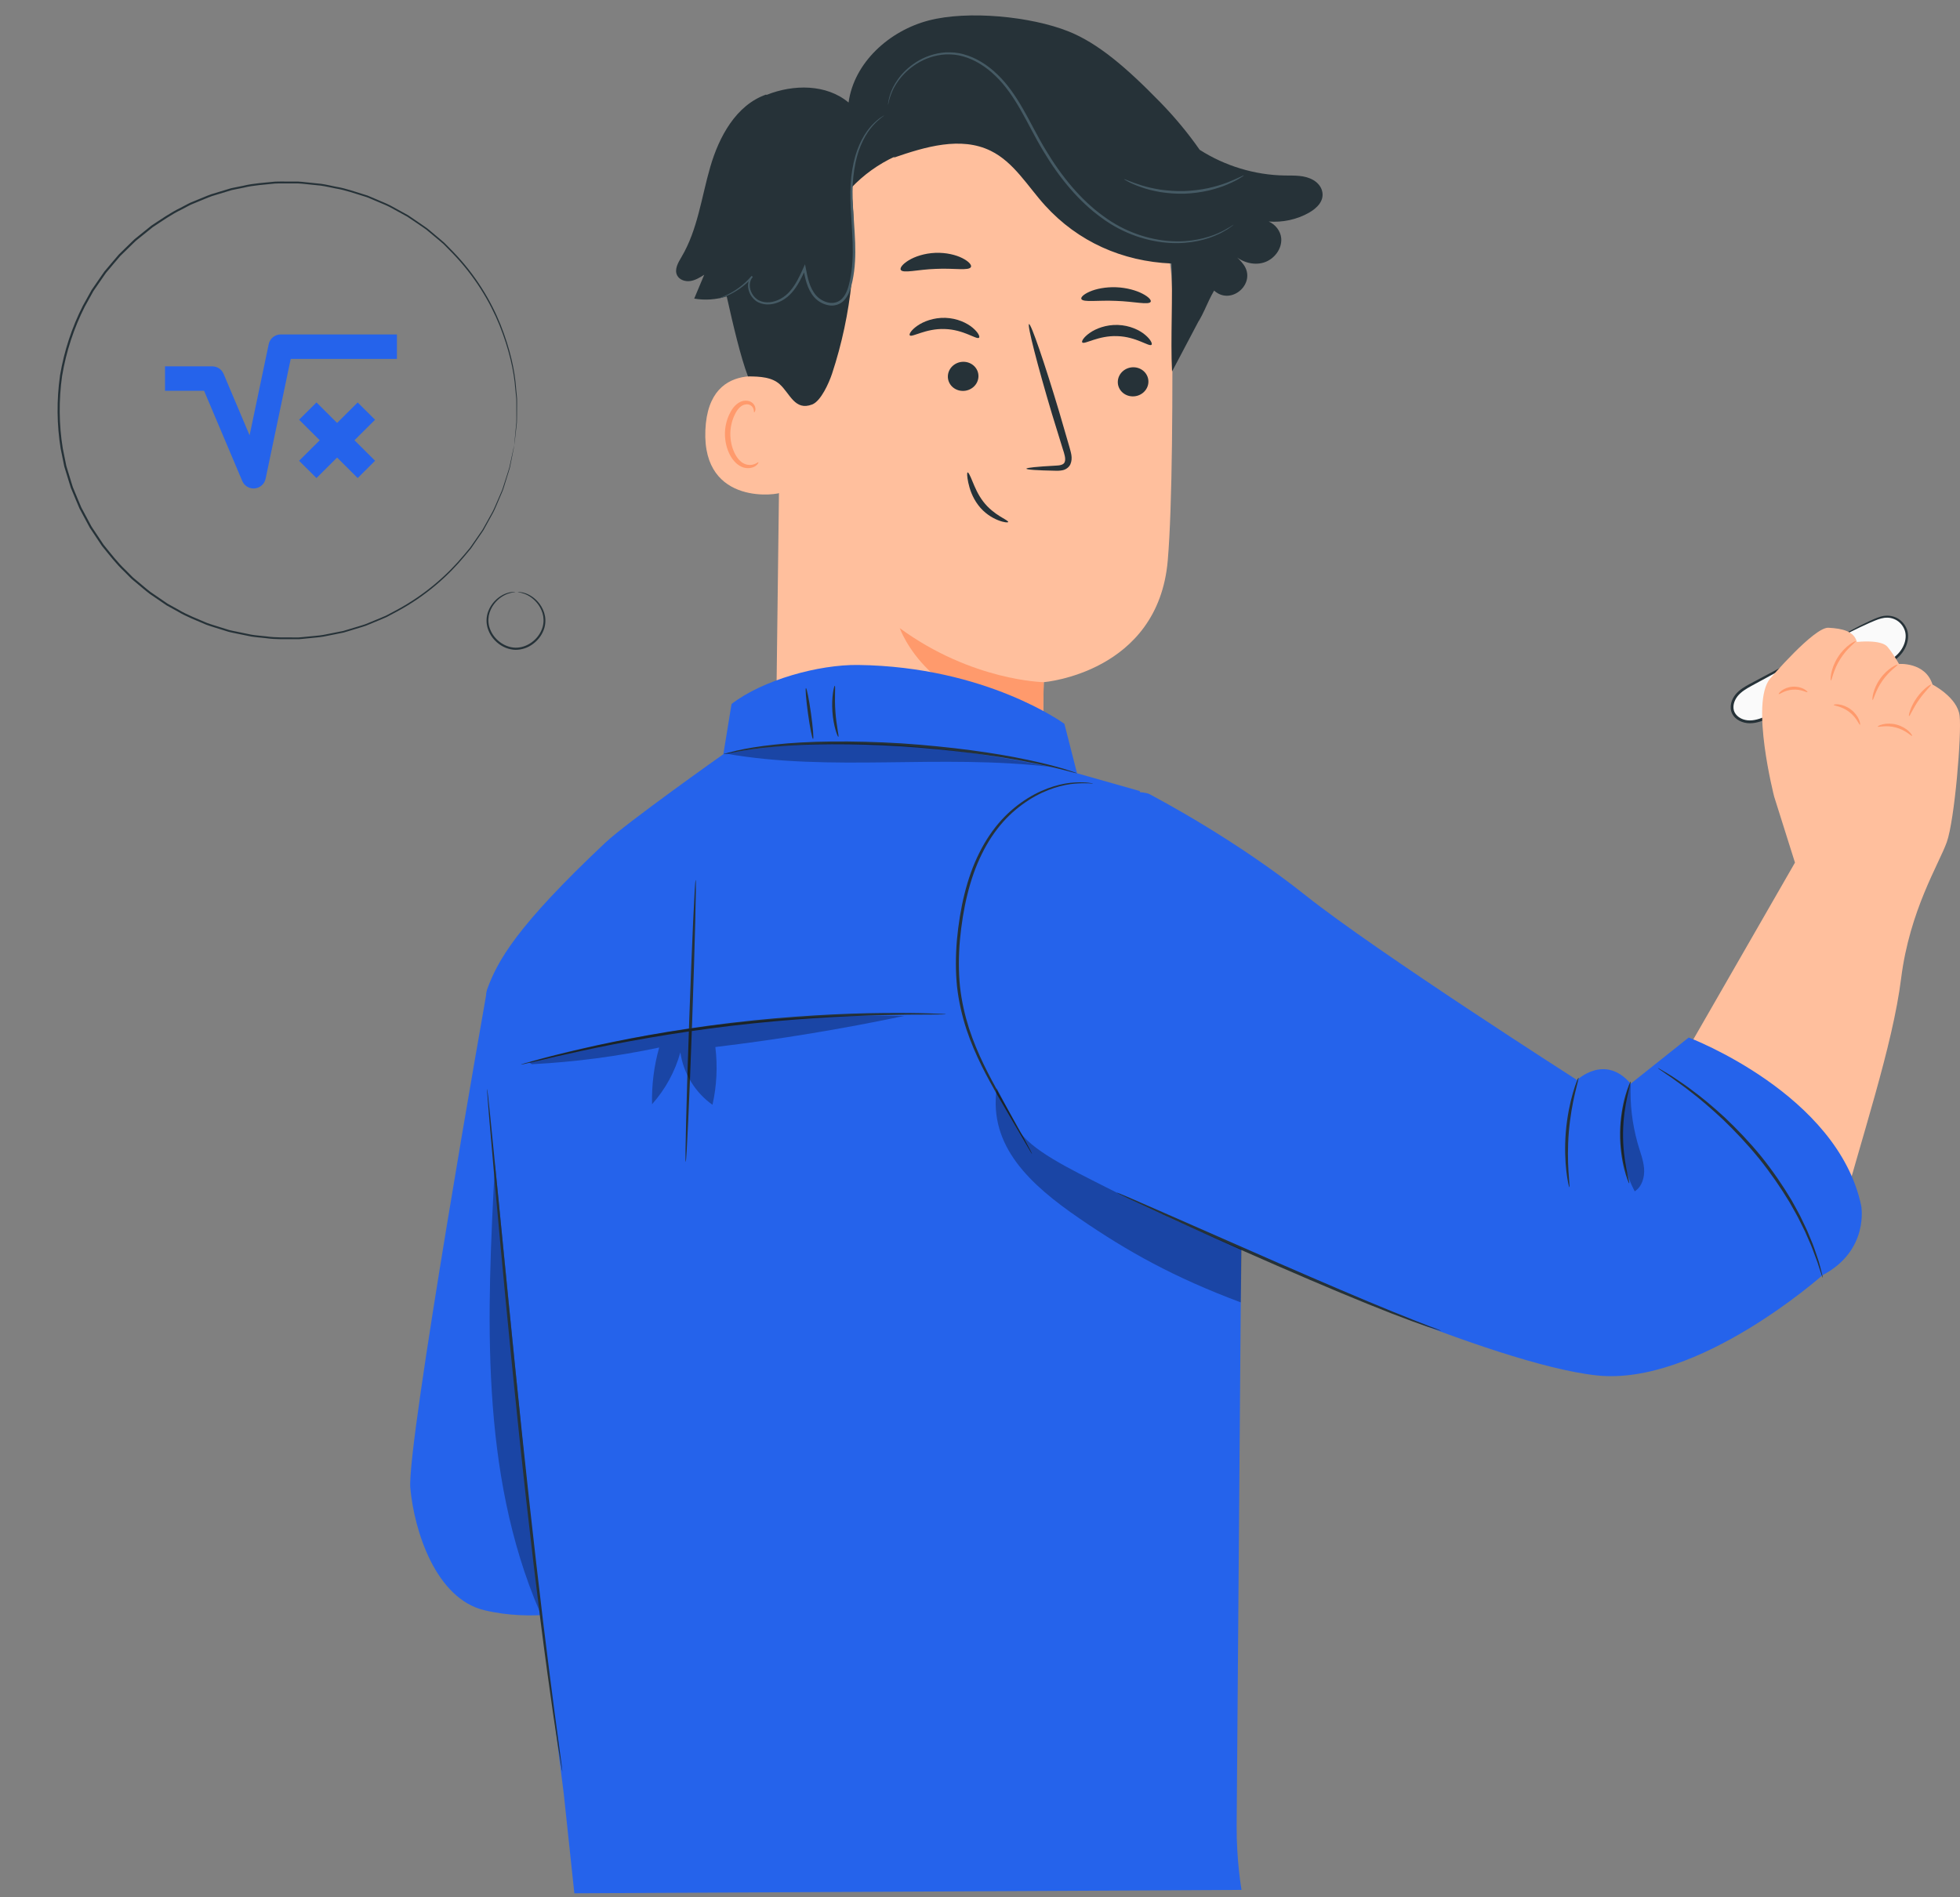 <svg width="125" height="121" viewBox="0 0 125 121" fill="none" xmlns="http://www.w3.org/2000/svg">
<rect x="0" y="0" width="125" height="121" fill="#808080" stroke="none"/>
<g clip-path="url(#clip0_19_152)">
<path d="M117.159 40.724C115.358 41.693 113.556 42.661 111.754 43.629C111.404 43.817 111.046 44.012 110.785 44.311C110.523 44.61 110.376 45.04 110.518 45.41C110.678 45.828 111.163 46.05 111.612 46.044C112.062 46.037 112.486 45.851 112.897 45.669C115.119 44.68 117.34 43.691 119.563 42.702C120.12 42.454 120.693 42.195 121.112 41.752C121.531 41.31 121.761 40.633 121.508 40.08C121.237 39.49 120.618 39.215 119.988 39.378C119.362 39.54 117.731 40.408 117.159 40.724Z" fill="#FAFAFA"/>
<path d="M117.159 40.724C117.156 40.719 117.236 40.667 117.392 40.575C117.548 40.484 117.78 40.353 118.083 40.191C118.386 40.029 118.758 39.834 119.202 39.627C119.424 39.525 119.662 39.415 119.933 39.332C120.207 39.251 120.53 39.24 120.834 39.355C121.138 39.466 121.41 39.708 121.563 40.026C121.726 40.345 121.722 40.742 121.603 41.096C121.483 41.451 121.245 41.78 120.938 42.028C120.633 42.282 120.274 42.472 119.904 42.644C118.421 43.307 116.793 44.035 115.084 44.799C114.227 45.178 113.39 45.548 112.581 45.906C112.17 46.072 111.71 46.202 111.259 46.095C111.039 46.043 110.829 45.941 110.665 45.784C110.5 45.628 110.393 45.409 110.378 45.186C110.349 44.738 110.593 44.341 110.892 44.083C111.195 43.819 111.54 43.655 111.855 43.484C112.491 43.147 113.085 42.833 113.628 42.544C114.702 41.982 115.576 41.524 116.202 41.195C116.495 41.047 116.729 40.927 116.907 40.837C117.069 40.758 117.156 40.718 117.159 40.724C117.163 40.73 117.082 40.78 116.926 40.872C116.753 40.97 116.524 41.099 116.238 41.261C115.619 41.602 114.754 42.079 113.693 42.664C113.153 42.958 112.563 43.28 111.931 43.624C111.615 43.798 111.281 43.963 111.004 44.209C110.731 44.446 110.526 44.803 110.554 45.173C110.575 45.546 110.913 45.837 111.3 45.92C111.689 46.012 112.112 45.898 112.511 45.735C113.317 45.377 114.151 45.006 115.006 44.627C116.717 43.868 118.345 43.145 119.83 42.486C120.195 42.318 120.542 42.137 120.831 41.9C121.123 41.668 121.339 41.371 121.453 41.045C121.565 40.722 121.569 40.372 121.429 40.09C121.295 39.802 121.056 39.585 120.785 39.481C120.221 39.254 119.682 39.544 119.245 39.724C118.8 39.92 118.424 40.105 118.116 40.257C117.823 40.404 117.588 40.521 117.41 40.61C117.249 40.69 117.163 40.73 117.159 40.724Z" fill="#263238"/>
<path d="M49.834 18.99L49.479 47.465C49.419 52.307 50.324 59.433 58.02 59.179C64.681 58.457 66.449 52.181 66.501 47.662C66.525 45.519 66.55 43.731 66.567 43.512C66.567 43.512 73.859 42.92 74.474 35.752C74.772 32.288 74.801 25.104 74.751 18.604C74.698 11.623 69.259 5.857 62.264 5.349L61.568 5.298C54.036 5.188 49.736 11.494 49.834 18.99Z" fill="#FFBF9D"/>
<path d="M66.566 43.511C66.566 43.511 62.003 43.446 57.383 40.067C57.383 40.067 59.288 45.474 66.529 45.35L66.566 43.511Z" fill="#FF9A6C"/>
<path d="M62.438 21.541C62.294 21.686 61.463 21.02 60.256 20.987C59.051 20.937 58.149 21.544 58.022 21.39C57.959 21.321 58.108 21.056 58.501 20.781C58.889 20.507 59.544 20.249 60.296 20.274C61.047 20.301 61.671 20.602 62.027 20.901C62.39 21.203 62.508 21.476 62.438 21.541Z" fill="#263238"/>
<path d="M62.401 24.025C62.382 24.538 61.929 24.945 61.391 24.934C60.853 24.924 60.432 24.501 60.451 23.988C60.471 23.474 60.923 23.067 61.461 23.077C62 23.088 62.421 23.512 62.401 24.025Z" fill="#263238"/>
<path d="M65.46 29.895C65.459 29.832 66.157 29.764 67.283 29.703C67.568 29.694 67.84 29.658 67.902 29.469C67.983 29.27 67.887 28.958 67.774 28.621C67.558 27.92 67.332 27.186 67.094 26.416C66.157 23.279 65.5 20.709 65.627 20.672C65.754 20.636 66.618 23.148 67.555 26.285C67.78 27.058 67.995 27.795 68.199 28.5C68.282 28.827 68.439 29.204 68.264 29.615C68.172 29.82 67.954 29.958 67.769 29.993C67.584 30.035 67.424 30.026 67.284 30.025C66.157 30.004 65.46 29.958 65.46 29.895Z" fill="#263238"/>
<path d="M61.924 17.025C61.808 17.292 60.841 17.091 59.685 17.151C58.527 17.185 57.578 17.463 57.443 17.207C57.384 17.085 57.564 16.84 57.957 16.602C58.347 16.365 58.957 16.156 59.651 16.128C60.344 16.101 60.966 16.259 61.371 16.464C61.779 16.669 61.975 16.899 61.924 17.025Z" fill="#263238"/>
<path d="M73.384 19.251C73.257 19.468 72.316 19.227 71.175 19.192C70.034 19.137 69.087 19.302 68.966 19.075C68.913 18.967 69.101 18.773 69.499 18.6C69.893 18.427 70.503 18.296 71.187 18.322C71.871 18.35 72.475 18.53 72.865 18.734C73.257 18.938 73.44 19.147 73.384 19.251Z" fill="#263238"/>
<path d="M50.033 24.345C49.914 24.283 45.187 22.527 44.985 27.444C44.783 32.36 49.784 31.548 49.798 31.408C49.812 31.267 50.033 24.345 50.033 24.345Z" fill="#FFBF9D"/>
<path d="M48.366 29.483C48.344 29.467 48.277 29.54 48.129 29.6C47.984 29.659 47.739 29.694 47.485 29.587C46.972 29.375 46.566 28.533 46.578 27.645C46.584 27.198 46.696 26.775 46.87 26.429C47.035 26.076 47.279 25.834 47.544 25.798C47.808 25.749 47.987 25.913 48.042 26.054C48.103 26.194 48.067 26.291 48.093 26.3C48.106 26.313 48.203 26.222 48.171 26.017C48.155 25.919 48.102 25.801 47.99 25.702C47.875 25.601 47.703 25.545 47.519 25.557C47.137 25.568 46.78 25.903 46.589 26.283C46.377 26.664 46.24 27.138 46.233 27.641C46.225 28.633 46.696 29.581 47.402 29.815C47.745 29.92 48.04 29.827 48.194 29.717C48.352 29.602 48.383 29.493 48.366 29.483Z" fill="#FF9A6C"/>
<path d="M64.294 33.299C64.348 33.175 63.381 32.886 62.7 31.983C62.36 31.538 62.164 31.053 62.017 30.699C61.873 30.342 61.764 30.118 61.71 30.134C61.66 30.15 61.672 30.391 61.752 30.78C61.834 31.164 62.002 31.712 62.387 32.218C62.766 32.728 63.276 33.033 63.649 33.179C64.026 33.331 64.281 33.341 64.294 33.299Z" fill="#263238"/>
<path d="M84.314 12.169C84.236 11.88 84.025 11.643 83.767 11.491C83.203 11.159 82.553 11.204 81.926 11.194C80.014 11.163 78.118 10.582 76.51 9.555C75.757 8.475 74.909 7.459 73.989 6.515C71.806 4.275 70.009 2.75 68.152 2.006C65.748 1.043 61.729 0.652 59.223 1.307C56.718 1.961 54.467 3.985 54.118 6.54C52.713 5.357 50.603 5.367 48.892 6.052L48.849 6.034C46.943 6.71 45.859 8.714 45.297 10.649C44.735 12.584 44.495 14.653 43.465 16.387C43.25 16.749 42.995 17.184 43.183 17.561C43.328 17.853 43.7 17.973 44.024 17.926C44.348 17.878 44.635 17.7 44.912 17.526C44.699 18.033 44.486 18.54 44.274 19.046C44.963 19.166 45.677 19.111 46.347 18.908C46.752 20.718 47.235 22.784 47.703 24.01C48.501 24.008 49.23 24.065 49.721 24.504C50.388 25.102 50.687 26.226 51.797 25.799C52.361 25.582 52.876 24.403 53.066 23.831C54.319 20.032 54.735 15.962 54.283 11.989C55.072 11.151 56.025 10.466 57.073 9.985L56.987 10.061C59 9.366 61.277 8.681 63.187 9.622C64.668 10.351 65.539 11.881 66.646 13.102C68.745 15.415 71.576 16.673 74.705 16.807C74.812 18.826 74.641 21.678 74.748 23.697L76.454 20.463L76.455 20.479C76.595 20.243 76.711 20.004 76.822 19.765L76.86 19.692V19.683C77.038 19.299 77.207 18.915 77.431 18.535C77.438 18.541 77.444 18.546 77.45 18.552C78.549 19.517 80.168 18.042 79.301 16.866C79.13 16.632 78.924 16.424 78.689 16.253C79.191 16.722 79.94 16.947 80.598 16.746C81.257 16.544 81.768 15.881 81.711 15.198C81.671 14.732 81.337 14.315 80.914 14.13C81.801 14.198 82.708 14.006 83.482 13.567C83.989 13.278 84.486 12.804 84.314 12.169Z" fill="#263238"/>
<path d="M56.386 7.363C56.4 7.381 56.084 7.552 55.663 8.021C55.246 8.487 54.778 9.298 54.557 10.401C54.444 10.95 54.373 11.563 54.373 12.223C54.37 12.884 54.424 13.591 54.474 14.336C54.523 15.081 54.577 15.869 54.528 16.688C54.504 17.096 54.455 17.513 54.366 17.928C54.275 18.337 54.167 18.78 53.858 19.131C53.611 19.418 53.199 19.545 52.841 19.472C52.481 19.408 52.161 19.218 51.926 18.957C51.462 18.419 51.347 17.736 51.232 17.134L51.383 17.152C51.136 17.693 50.882 18.228 50.507 18.654C50.137 19.084 49.625 19.368 49.105 19.414C48.846 19.437 48.585 19.396 48.362 19.285C48.136 19.175 47.971 18.987 47.858 18.79C47.75 18.588 47.694 18.367 47.705 18.154C47.717 17.942 47.801 17.739 47.937 17.596L48.013 17.664C47.457 18.294 46.871 18.633 46.465 18.82C46.261 18.914 46.096 18.97 45.986 19.005C45.874 19.038 45.815 19.052 45.814 19.048C45.812 19.043 45.868 19.02 45.976 18.979C46.083 18.935 46.242 18.871 46.441 18.77C46.835 18.57 47.402 18.223 47.935 17.598L48.011 17.666C47.769 17.921 47.755 18.37 47.964 18.731C48.069 18.909 48.22 19.076 48.42 19.169C48.618 19.266 48.856 19.302 49.093 19.278C49.57 19.231 50.048 18.965 50.394 18.556C50.748 18.149 50.994 17.628 51.237 17.086L51.341 16.856L51.389 17.105C51.504 17.706 51.627 18.361 52.05 18.847C52.26 19.08 52.553 19.252 52.869 19.306C53.184 19.367 53.518 19.264 53.733 19.018C54.004 18.714 54.115 18.294 54.203 17.893C54.29 17.487 54.34 17.08 54.364 16.677C54.414 15.872 54.364 15.09 54.32 14.346C54.273 13.601 54.225 12.891 54.234 12.222C54.24 11.553 54.319 10.931 54.441 10.376C54.681 9.258 55.175 8.437 55.615 7.976C56.057 7.514 56.386 7.363 56.386 7.363Z" fill="#455A64"/>
<path d="M78.672 14.339C78.674 14.342 78.655 14.358 78.614 14.389C78.566 14.424 78.507 14.467 78.435 14.519C78.356 14.578 78.256 14.646 78.129 14.714C78.005 14.785 77.863 14.872 77.691 14.944C77.022 15.26 75.949 15.575 74.608 15.496C73.278 15.421 71.683 14.953 70.259 13.898C68.82 12.868 67.557 11.351 66.524 9.613C66 8.744 65.573 7.854 65.102 7.032C64.634 6.21 64.118 5.449 63.492 4.849C62.874 4.246 62.156 3.8 61.416 3.595C61.048 3.486 60.676 3.461 60.321 3.47C59.966 3.488 59.629 3.56 59.319 3.661C58.698 3.868 58.197 4.21 57.817 4.561C57.436 4.916 57.179 5.29 57.004 5.611C56.676 6.27 56.658 6.693 56.632 6.686C56.629 6.685 56.631 6.66 56.638 6.611C56.647 6.551 56.659 6.479 56.672 6.391C56.707 6.199 56.79 5.921 56.945 5.582C57.115 5.25 57.368 4.862 57.752 4.493C58.134 4.128 58.643 3.77 59.28 3.549C59.598 3.441 59.945 3.363 60.314 3.341C60.681 3.328 61.071 3.351 61.453 3.461C62.221 3.668 62.964 4.124 63.6 4.738C64.243 5.35 64.772 6.123 65.245 6.951C65.722 7.779 66.149 8.667 66.668 9.527C67.694 11.252 68.938 12.752 70.35 13.773C71.748 14.819 73.306 15.288 74.614 15.377C75.933 15.47 76.994 15.179 77.663 14.884C78.339 14.585 78.659 14.319 78.672 14.339Z" fill="#455A64"/>
<path d="M79.328 11.189C79.334 11.198 79.242 11.261 79.07 11.368C78.899 11.477 78.638 11.611 78.305 11.754C77.972 11.9 77.56 12.036 77.093 12.15C76.625 12.256 76.1 12.334 75.544 12.354C74.989 12.369 74.46 12.325 73.985 12.249C73.512 12.165 73.092 12.056 72.751 11.931C72.409 11.809 72.139 11.692 71.962 11.594C71.784 11.499 71.688 11.442 71.693 11.432C71.707 11.403 72.105 11.607 72.788 11.819C73.128 11.927 73.544 12.023 74.009 12.097C74.477 12.162 74.995 12.201 75.539 12.187C76.083 12.167 76.598 12.095 77.059 12C77.519 11.896 77.927 11.774 78.26 11.645C78.928 11.39 79.312 11.161 79.328 11.189Z" fill="#455A64"/>
<path d="M73.438 21.993C73.294 22.138 72.463 21.472 71.256 21.44C70.051 21.39 69.149 21.997 69.022 21.842C68.959 21.773 69.108 21.508 69.502 21.233C69.889 20.959 70.544 20.701 71.296 20.727C72.047 20.753 72.672 21.054 73.027 21.354C73.39 21.655 73.508 21.929 73.438 21.993Z" fill="#263238"/>
<path d="M73.24 24.374C73.22 24.887 72.768 25.294 72.229 25.283C71.692 25.273 71.27 24.85 71.289 24.337C71.309 23.823 71.761 23.416 72.3 23.426C72.838 23.437 73.259 23.861 73.24 24.374Z" fill="#263238"/>
<path d="M106.488 69.704L106.078 69.631L114.475 55.022L113.148 50.811C113.148 50.811 111.609 44.813 112.891 43.282C112.891 43.282 115.696 39.996 116.605 40.041C117.515 40.087 118.243 40.268 118.425 40.947C118.425 40.947 119.972 40.766 120.381 41.264C120.79 41.762 121.109 42.351 121.109 42.351C121.109 42.351 122.792 42.215 123.247 43.664C123.247 43.664 124.839 44.479 124.976 45.656C125.112 46.833 124.657 52.311 124.157 53.715C123.656 55.119 121.791 58.062 121.245 62.408C120.699 66.755 118.752 72.431 117.041 78.784L112.42 77.757L106.488 69.704Z" fill="#FFBF9D"/>
<path d="M31.066 63.11C31.066 63.11 25.92 92.199 26.169 94.919C26.417 97.639 27.786 101.966 30.89 102.708C33.994 103.45 36.851 102.708 36.851 102.708L33.125 66.978L31.066 63.11Z" fill="#2563EB"/>
<path d="M46.133 48.105C46.133 48.105 39.975 52.462 38.614 53.743C32.92 59.103 31.728 61.296 31.066 63.11C30.403 64.923 35.018 107.039 35.018 107.039L35.953 114.398L36.629 120.763L79.179 120.547C79.179 120.547 78.851 118.689 78.868 116.428L79.179 76.913L72.684 50.455L68.688 49.323L67.882 46.169C67.882 46.169 62.916 42.52 54.727 42.415C52.208 42.383 48.645 43.368 46.654 44.905L46.133 48.105Z" fill="#2563EB"/>
<path d="M67.851 50.563C67.851 50.563 72.67 50.305 73.309 50.653C73.947 51 78.785 53.545 83.278 57.123C87.772 60.701 100.576 68.89 100.576 68.89C100.576 68.89 102.351 67.187 103.999 69.125L107.699 66.178C107.699 66.178 117.204 69.765 118.702 76.921C118.702 76.921 119.226 79.765 116.23 81.339C116.23 81.339 108.278 88.418 101.846 87.732C95.051 87.008 79.841 79.927 79.079 79.632L68.599 75.012C68.599 75.012 62.158 62.788 65.004 56.675C67.851 50.563 67.851 50.563 67.851 50.563Z" fill="#2563EB"/>
<path d="M103.903 75.479C103.883 75.486 103.734 75.144 103.586 74.559C103.437 73.976 103.309 73.146 103.321 72.225C103.335 71.303 103.488 70.477 103.654 69.898C103.819 69.319 103.978 68.981 103.999 68.988C104.027 68.998 103.914 69.351 103.785 69.931C103.655 70.51 103.526 71.323 103.512 72.227C103.499 73.132 103.605 73.948 103.718 74.53C103.83 75.114 103.933 75.47 103.903 75.479Z" fill="#263238"/>
<path d="M68.689 49.323C68.687 49.329 68.608 49.313 68.461 49.276C68.295 49.233 68.083 49.177 67.82 49.108C67.262 48.967 66.452 48.774 65.44 48.583C63.421 48.188 60.597 47.814 57.462 47.604C54.327 47.414 51.476 47.432 49.428 47.628C48.403 47.716 47.58 47.843 47.014 47.945C46.748 47.998 46.532 48.04 46.364 48.073C46.214 48.1 46.135 48.112 46.133 48.105C46.131 48.099 46.208 48.075 46.354 48.036C46.521 47.994 46.735 47.94 46.998 47.873C47.562 47.747 48.387 47.599 49.414 47.494C51.468 47.263 54.33 47.224 57.474 47.414C60.617 47.625 63.447 48.02 65.466 48.451C66.478 48.659 67.286 48.873 67.839 49.036C68.099 49.12 68.308 49.187 68.472 49.24C68.617 49.288 68.691 49.317 68.689 49.323Z" fill="#263238"/>
<path d="M51.852 47.134C51.8 47.142 51.656 46.421 51.532 45.526C51.407 44.63 51.348 43.899 51.399 43.892C51.451 43.884 51.595 44.604 51.72 45.5C51.846 46.395 51.905 47.127 51.852 47.134Z" fill="#263238"/>
<path d="M53.467 46.996C53.421 47.014 53.148 46.309 53.087 45.387C53.02 44.466 53.192 43.73 53.24 43.741C53.296 43.749 53.212 44.479 53.277 45.374C53.336 46.269 53.521 46.981 53.467 46.996Z" fill="#263238"/>
<path d="M91.901 84.882C91.898 84.888 91.822 84.868 91.679 84.826C91.516 84.774 91.309 84.709 91.053 84.628C90.515 84.444 89.739 84.164 88.791 83.796C86.893 83.061 84.302 81.975 81.457 80.737C78.61 79.498 76.051 78.339 74.203 77.49C73.299 77.067 72.559 76.722 72.021 76.471C71.781 76.354 71.585 76.259 71.433 76.185C71.299 76.117 71.23 76.079 71.232 76.073C71.235 76.067 71.309 76.094 71.448 76.15C71.605 76.216 71.805 76.3 72.052 76.404C72.595 76.641 73.344 76.968 74.259 77.368C76.14 78.194 78.702 79.319 81.533 80.562C84.376 81.801 86.958 82.906 88.841 83.671C89.782 84.055 90.548 84.353 91.078 84.558C91.328 84.653 91.531 84.729 91.69 84.789C91.83 84.844 91.902 84.876 91.901 84.882Z" fill="#263238"/>
<g opacity="0.3">
<path d="M46.276 48.068C53.041 49.26 59.898 48.079 67.057 48.922C60.144 47.498 52.945 46.823 46.276 48.068Z" fill="black"/>
</g>
<g opacity="0.3">
<path d="M34.405 102.763C30.6 93.894 31.05 83.868 31.566 74.237L34.405 102.763Z" fill="black"/>
</g>
<path d="M31.066 69.451C31.069 69.451 31.076 69.489 31.086 69.563C31.096 69.647 31.11 69.756 31.126 69.893C31.158 70.196 31.204 70.621 31.261 71.162C31.372 72.279 31.531 73.871 31.726 75.834C32.112 79.78 32.641 85.231 33.27 91.246C33.901 97.264 34.531 102.705 35.035 106.637C35.283 108.603 35.497 110.192 35.647 111.291C35.719 111.83 35.775 112.254 35.815 112.556C35.831 112.693 35.844 112.802 35.854 112.886C35.862 112.96 35.864 112.999 35.861 113C35.858 113 35.849 112.963 35.835 112.889C35.82 112.805 35.801 112.697 35.777 112.562C35.729 112.261 35.661 111.838 35.574 111.302C35.401 110.207 35.167 108.619 34.902 106.654C34.363 102.725 33.712 97.285 33.081 91.266C32.451 85.249 31.944 79.796 31.592 75.846C31.422 73.881 31.284 72.287 31.187 71.169C31.145 70.626 31.111 70.2 31.088 69.896C31.079 69.759 31.072 69.65 31.066 69.564C31.063 69.49 31.063 69.452 31.066 69.451Z" fill="#263238"/>
<path d="M60.331 64.692C60.331 64.699 60.235 64.704 60.052 64.707C59.852 64.709 59.586 64.711 59.254 64.713C58.561 64.71 57.559 64.72 56.321 64.749C53.844 64.804 50.424 64.985 46.671 65.427C42.917 65.874 39.55 66.497 37.13 67.022C35.919 67.283 34.942 67.507 34.269 67.672C33.946 67.747 33.688 67.807 33.492 67.853C33.314 67.892 33.22 67.91 33.218 67.904C33.216 67.898 33.307 67.867 33.482 67.816C33.676 67.762 33.931 67.69 34.251 67.6C34.919 67.414 35.892 67.169 37.1 66.891C39.516 66.332 42.887 65.686 46.649 65.239C50.409 64.795 53.838 64.636 56.318 64.614C57.559 64.603 58.563 64.614 59.255 64.639C59.587 64.651 59.852 64.661 60.053 64.669C60.236 64.677 60.332 64.686 60.331 64.692Z" fill="#263238"/>
<path d="M43.732 74.111C43.679 74.109 43.779 70.081 43.954 65.115C44.129 60.148 44.313 56.123 44.366 56.125C44.419 56.127 44.32 60.154 44.144 65.122C43.969 70.088 43.785 74.113 43.732 74.111Z" fill="#263238"/>
<path d="M65.823 73.614C65.817 73.617 65.761 73.53 65.661 73.361C65.554 73.176 65.409 72.929 65.228 72.62C64.842 71.959 64.299 71.032 63.633 69.893C62.977 68.733 62.193 67.335 61.633 65.65C61.359 64.808 61.145 63.897 61.036 62.938C60.939 61.977 60.942 60.975 61.028 59.957C61.216 57.929 61.655 55.997 62.454 54.404C62.848 53.607 63.329 52.902 63.861 52.314C64.395 51.727 64.98 51.265 65.552 50.91C66.703 50.198 67.802 49.946 68.55 49.91C69.304 49.869 69.713 49.974 69.713 49.974C69.711 49.999 69.298 49.921 68.556 49.983C67.819 50.041 66.745 50.31 65.624 51.023C65.067 51.38 64.497 51.839 63.979 52.419C63.463 52.999 62.995 53.694 62.612 54.481C61.835 56.052 61.405 57.961 61.218 59.974C61.133 60.981 61.129 61.97 61.222 62.917C61.327 63.864 61.535 64.761 61.8 65.596C62.344 67.263 63.111 68.661 63.751 69.826C64.395 70.978 64.919 71.915 65.293 72.583C65.461 72.9 65.595 73.153 65.695 73.342C65.785 73.517 65.829 73.611 65.823 73.614Z" fill="#263238"/>
<g opacity="0.3">
<path d="M63.567 69.422C63.035 73.128 65.733 75.585 68.829 77.71C71.925 79.835 74.872 81.481 79.131 83.073L79.18 79.674C79.18 79.674 74.648 77.814 70.504 75.71C68.25 74.565 65.672 73.337 64.926 72.014L63.567 69.422Z" fill="black"/>
</g>
<path d="M100.087 75.724C100.064 75.727 99.969 75.34 99.895 74.701C99.82 74.063 99.781 73.171 99.862 72.191C99.945 71.211 100.131 70.337 100.311 69.72C100.49 69.102 100.647 68.736 100.669 68.743C100.697 68.753 100.585 69.132 100.441 69.753C100.296 70.374 100.134 71.239 100.052 72.207C99.973 73.174 99.99 74.054 100.029 74.69C100.068 75.326 100.116 75.719 100.087 75.724Z" fill="#263238"/>
<path d="M116.248 81.503C116.242 81.504 116.218 81.448 116.18 81.338C116.136 81.207 116.084 81.048 116.02 80.857C115.957 80.646 115.873 80.391 115.757 80.102C115.646 79.81 115.531 79.475 115.364 79.118C115.286 78.938 115.204 78.749 115.118 78.554C115.023 78.362 114.924 78.162 114.821 77.956C114.625 77.539 114.369 77.117 114.117 76.664C113.579 75.777 112.936 74.833 112.186 73.899C111.43 72.969 110.641 72.141 109.893 71.419C109.134 70.709 108.423 70.098 107.797 69.622C107.491 69.374 107.198 69.172 106.945 68.987C106.695 68.799 106.472 68.646 106.288 68.525C106.122 68.411 105.984 68.315 105.871 68.237C105.776 68.169 105.728 68.131 105.731 68.124C105.735 68.119 105.79 68.147 105.891 68.204C106.01 68.275 106.155 68.36 106.329 68.463C106.52 68.575 106.749 68.72 107.006 68.899C107.266 69.077 107.566 69.272 107.878 69.515C108.518 69.981 109.244 70.584 110.013 71.293C110.773 72.012 111.572 72.842 112.335 73.779C113.09 74.721 113.735 75.676 114.269 76.575C114.519 77.034 114.772 77.462 114.963 77.886C115.063 78.096 115.164 78.297 115.252 78.493C115.335 78.692 115.414 78.883 115.489 79.067C115.648 79.428 115.755 79.769 115.858 80.066C115.965 80.361 116.039 80.62 116.091 80.835C116.141 81.031 116.182 81.193 116.216 81.328C116.243 81.441 116.254 81.501 116.248 81.503Z" fill="#263238"/>
<g opacity="0.3">
<path d="M104.851 74.522C104.806 73.968 104.586 73.446 104.438 72.912C104.091 71.655 103.946 70.427 103.999 69.126C103.07 71.354 103.132 73.851 104.254 75.99C104.725 75.692 104.897 75.075 104.851 74.522Z" fill="black"/>
</g>
<g opacity="0.3">
<path d="M33.917 67.881C36.647 67.742 39.367 67.384 42.04 66.815C41.709 67.989 41.555 69.212 41.585 70.432C42.431 69.486 43.054 68.345 43.391 67.123C43.578 68.454 44.338 69.694 45.44 70.47C45.71 69.264 45.772 68.012 45.622 66.785C49.664 66.301 53.684 65.638 57.667 64.801C49.608 64.605 41.52 65.607 33.755 67.764" fill="black"/>
</g>
<path d="M118.345 40.905C118.379 40.952 117.801 41.333 117.365 42.034C116.918 42.73 116.825 43.413 116.767 43.403C116.719 43.409 116.731 42.673 117.203 41.933C117.668 41.188 118.329 40.86 118.345 40.905Z" fill="#FF9A6C"/>
<path d="M121.018 42.398C121.049 42.447 120.498 42.779 120.059 43.409C119.61 44.034 119.485 44.663 119.428 44.65C119.38 44.652 119.427 43.968 119.903 43.3C120.373 42.628 121.004 42.353 121.018 42.398Z" fill="#FF9A6C"/>
<path d="M123.157 43.668C123.193 43.712 122.774 44.076 122.391 44.628C122.003 45.176 121.804 45.692 121.75 45.674C121.703 45.664 121.827 45.096 122.235 44.519C122.639 43.939 123.131 43.627 123.157 43.668Z" fill="#FF9A6C"/>
<path d="M115.273 44.149C115.243 44.195 114.864 43.947 114.341 43.99C113.815 44.018 113.474 44.314 113.438 44.273C113.422 44.257 113.483 44.154 113.636 44.042C113.786 43.929 114.036 43.821 114.327 43.801C114.618 43.781 114.88 43.856 115.045 43.947C115.212 44.038 115.287 44.13 115.273 44.149Z" fill="#FF9A6C"/>
<path d="M118.621 46.232C118.568 46.251 118.41 45.763 117.928 45.407C117.454 45.038 116.939 45.016 116.944 44.96C116.944 44.937 117.074 44.907 117.285 44.934C117.495 44.96 117.782 45.058 118.043 45.256C118.304 45.454 118.475 45.704 118.556 45.898C118.638 46.094 118.643 46.227 118.621 46.232Z" fill="#FF9A6C"/>
<path d="M121.946 46.939C121.905 46.979 121.54 46.566 120.913 46.405C120.29 46.23 119.766 46.402 119.751 46.347C119.742 46.326 119.862 46.25 120.083 46.198C120.303 46.145 120.626 46.132 120.963 46.222C121.3 46.314 121.572 46.487 121.735 46.643C121.899 46.799 121.964 46.925 121.946 46.939Z" fill="#FF9A6C"/>
<path d="M32.858 37.759C32.859 37.774 32.699 37.771 32.433 37.857C32.171 37.941 31.798 38.142 31.501 38.539C31.355 38.737 31.229 38.982 31.174 39.264C31.122 39.545 31.141 39.861 31.266 40.159C31.498 40.751 32.126 41.295 32.878 41.314C33.632 41.319 34.276 40.795 34.527 40.21C34.662 39.916 34.69 39.601 34.647 39.319C34.601 39.035 34.483 38.786 34.344 38.584C34.059 38.178 33.693 37.965 33.434 37.873C33.171 37.779 33.011 37.777 33.013 37.762C33.013 37.757 33.052 37.757 33.127 37.761C33.165 37.762 33.212 37.767 33.266 37.779C33.32 37.788 33.383 37.8 33.451 37.823C33.723 37.903 34.113 38.11 34.422 38.529C34.573 38.737 34.704 38.998 34.758 39.3C34.809 39.601 34.783 39.943 34.642 40.26C34.508 40.577 34.275 40.872 33.969 41.09C33.667 41.313 33.28 41.451 32.876 41.449C32.472 41.438 32.09 41.287 31.795 41.056C31.496 40.828 31.273 40.526 31.149 40.204C31.019 39.884 31.003 39.541 31.064 39.242C31.128 38.941 31.267 38.685 31.424 38.482C31.747 38.073 32.142 37.878 32.417 37.807C32.486 37.786 32.549 37.775 32.604 37.768C32.658 37.758 32.705 37.754 32.742 37.755C32.818 37.753 32.857 37.754 32.858 37.759Z" fill="#263238"/>
<path d="M32.798 28.393C32.798 28.393 32.802 28.313 32.816 28.157C32.83 27.999 32.852 27.769 32.88 27.468C32.895 27.316 32.911 27.147 32.929 26.961C32.939 26.773 32.931 26.568 32.932 26.345C32.931 26.123 32.931 25.884 32.93 25.628C32.934 25.5 32.924 25.368 32.907 25.233C32.893 25.097 32.879 24.957 32.864 24.814C32.783 23.663 32.465 22.268 31.858 20.748C31.242 19.233 30.268 17.599 28.826 16.117C28.644 15.933 28.461 15.747 28.275 15.559C28.078 15.383 27.868 15.217 27.662 15.042C27.558 14.955 27.454 14.868 27.349 14.781C27.245 14.692 27.14 14.604 27.023 14.53C26.794 14.374 26.563 14.217 26.33 14.058C26.213 13.98 26.097 13.897 25.977 13.821C25.852 13.752 25.727 13.684 25.6 13.614C25.348 13.476 25.093 13.337 24.836 13.196C24.575 13.063 24.296 12.96 24.023 12.84C23.886 12.781 23.747 12.723 23.609 12.664C23.539 12.635 23.471 12.603 23.399 12.578L23.182 12.509C22.6 12.334 22.018 12.12 21.395 12.02C21.086 11.962 20.778 11.884 20.462 11.84C20.144 11.808 19.824 11.776 19.502 11.743C19.34 11.729 19.179 11.704 19.016 11.7C18.853 11.7 18.689 11.7 18.525 11.7C18.197 11.704 17.865 11.691 17.533 11.708C16.871 11.782 16.193 11.809 15.527 11.973C15.359 12.007 15.191 12.04 15.023 12.075C14.939 12.092 14.853 12.107 14.77 12.127L14.522 12.203C14.191 12.303 13.858 12.404 13.523 12.506C13.194 12.624 12.873 12.77 12.544 12.901C12.383 12.972 12.213 13.028 12.056 13.113L11.584 13.363C10.937 13.673 10.348 14.094 9.738 14.493C9.454 14.722 9.169 14.952 8.883 15.183L8.668 15.356C8.6 15.418 8.535 15.485 8.469 15.548L8.071 15.937L7.672 16.326L7.309 16.753L6.947 17.183L6.765 17.398C6.709 17.474 6.657 17.553 6.603 17.63C6.389 17.94 6.174 18.252 5.958 18.565C5.774 18.897 5.589 19.231 5.404 19.565C4.712 20.931 4.223 22.419 3.962 23.969C3.742 25.526 3.757 27.092 4.004 28.601C4.079 28.976 4.155 29.35 4.23 29.722C4.341 30.085 4.452 30.447 4.562 30.807L4.646 31.076L4.754 31.337L4.97 31.855L5.187 32.371L5.45 32.862L5.711 33.352L5.842 33.594L5.995 33.824C6.199 34.13 6.401 34.435 6.603 34.738C7.064 35.302 7.498 35.88 8.021 36.37L8.396 36.75C8.52 36.878 8.665 36.982 8.798 37.098C9.071 37.322 9.333 37.558 9.611 37.768C9.9 37.966 10.187 38.162 10.472 38.357L10.686 38.504C10.759 38.548 10.836 38.587 10.911 38.629C11.061 38.712 11.212 38.795 11.361 38.877C11.947 39.233 12.585 39.462 13.194 39.731C13.506 39.847 13.826 39.934 14.138 40.036C14.295 40.085 14.451 40.134 14.607 40.183C14.763 40.228 14.925 40.252 15.083 40.287C15.4 40.353 15.715 40.418 16.028 40.482C16.342 40.535 16.66 40.553 16.972 40.59C17.596 40.682 18.216 40.651 18.825 40.659L19.052 40.659C19.128 40.656 19.203 40.646 19.278 40.639C19.428 40.625 19.578 40.61 19.726 40.596C20.023 40.562 20.32 40.548 20.61 40.499C20.898 40.442 21.183 40.385 21.465 40.329C21.607 40.301 21.747 40.273 21.887 40.246C22.024 40.205 22.16 40.164 22.295 40.124C22.566 40.042 22.833 39.962 23.098 39.882C23.232 39.847 23.359 39.793 23.485 39.74C23.611 39.688 23.737 39.636 23.863 39.584C24.112 39.48 24.363 39.384 24.604 39.275C24.838 39.151 25.069 39.029 25.298 38.908C27.121 37.927 28.544 36.66 29.589 35.4C29.721 35.243 29.854 35.091 29.978 34.937C30.091 34.774 30.202 34.615 30.311 34.458C30.419 34.301 30.526 34.147 30.63 33.997C30.681 33.921 30.737 33.849 30.783 33.772C30.826 33.693 30.87 33.616 30.913 33.539C31.084 33.232 31.247 32.938 31.404 32.658C31.552 32.374 31.658 32.087 31.778 31.825C31.836 31.692 31.891 31.564 31.946 31.438C32.003 31.315 32.053 31.192 32.087 31.068C32.165 30.825 32.238 30.597 32.306 30.385C32.372 30.172 32.442 29.979 32.489 29.798C32.529 29.614 32.564 29.448 32.596 29.299C32.66 29.004 32.709 28.779 32.743 28.622C32.777 28.471 32.798 28.393 32.798 28.393C32.798 28.393 32.787 28.472 32.757 28.626C32.726 28.782 32.682 29.009 32.623 29.306C32.593 29.456 32.56 29.623 32.523 29.807C32.477 29.989 32.409 30.184 32.345 30.397C32.279 30.61 32.208 30.84 32.132 31.085C32.098 31.209 32.049 31.332 31.993 31.457C31.939 31.583 31.884 31.713 31.827 31.846C31.709 32.11 31.604 32.399 31.457 32.685C31.302 32.967 31.139 33.263 30.969 33.572C30.926 33.65 30.883 33.728 30.84 33.807C30.794 33.884 30.739 33.957 30.688 34.034C30.584 34.186 30.477 34.34 30.369 34.499C30.261 34.657 30.15 34.818 30.037 34.982C29.913 35.137 29.78 35.29 29.648 35.449C28.604 36.72 27.177 38 25.344 38.993C25.114 39.115 24.882 39.239 24.646 39.364C24.405 39.474 24.152 39.571 23.901 39.678C23.775 39.73 23.649 39.782 23.521 39.835C23.395 39.889 23.267 39.943 23.132 39.978C22.866 40.06 22.596 40.142 22.324 40.225C22.188 40.266 22.052 40.31 21.913 40.348C21.773 40.377 21.631 40.405 21.489 40.434C21.204 40.491 20.917 40.548 20.627 40.606C20.336 40.656 20.037 40.671 19.738 40.706C19.588 40.721 19.437 40.736 19.286 40.751C19.21 40.757 19.134 40.768 19.058 40.771H18.829C18.216 40.766 17.59 40.797 16.962 40.706C16.647 40.669 16.327 40.651 16.01 40.598C15.695 40.534 15.377 40.469 15.057 40.404C14.898 40.368 14.735 40.344 14.577 40.299C14.42 40.25 14.262 40.201 14.104 40.152C13.789 40.049 13.466 39.962 13.152 39.846C12.537 39.575 11.893 39.345 11.302 38.986C11.151 38.904 11 38.821 10.847 38.737C10.772 38.695 10.694 38.656 10.62 38.611L10.405 38.464C10.117 38.267 9.827 38.069 9.536 37.87C9.254 37.658 8.99 37.421 8.714 37.195C8.58 37.078 8.434 36.973 8.309 36.844L7.93 36.461C7.402 35.967 6.963 35.385 6.497 34.816C6.294 34.51 6.089 34.203 5.884 33.894L5.729 33.663L5.596 33.417L5.332 32.924L5.067 32.428L4.848 31.908L4.63 31.384L4.52 31.122L4.435 30.85C4.324 30.487 4.212 30.122 4.1 29.755C4.024 29.379 3.947 29.003 3.871 28.624C3.622 27.1 3.606 25.52 3.828 23.948C4.091 22.384 4.585 20.882 5.284 19.504C5.471 19.166 5.658 18.83 5.844 18.495C6.062 18.179 6.279 17.865 6.495 17.552C6.55 17.474 6.602 17.394 6.658 17.318L6.842 17.101L7.208 16.667L7.575 16.237L7.977 15.843L8.379 15.452C8.446 15.387 8.511 15.32 8.58 15.258L8.797 15.083C9.086 14.851 9.374 14.619 9.66 14.388C10.276 13.986 10.871 13.562 11.524 13.249L12.001 12.997C12.159 12.912 12.33 12.856 12.493 12.784C12.825 12.652 13.149 12.505 13.481 12.387C13.819 12.284 14.155 12.182 14.489 12.081L14.739 12.006C14.823 11.985 14.909 11.971 14.994 11.953C15.164 11.919 15.334 11.885 15.503 11.851C16.174 11.687 16.858 11.66 17.526 11.586C17.861 11.57 18.195 11.583 18.527 11.58C18.692 11.58 18.857 11.58 19.022 11.581C19.186 11.585 19.349 11.611 19.512 11.625C19.837 11.658 20.159 11.692 20.479 11.725C20.798 11.769 21.108 11.848 21.419 11.908C22.047 12.009 22.633 12.226 23.219 12.405L23.438 12.473C23.51 12.499 23.579 12.532 23.649 12.561C23.788 12.62 23.927 12.68 24.066 12.739C24.341 12.861 24.622 12.966 24.884 13.1C25.143 13.243 25.4 13.384 25.654 13.523C25.781 13.593 25.907 13.663 26.033 13.732C26.154 13.81 26.27 13.893 26.387 13.973C26.622 14.133 26.854 14.292 27.083 14.45C27.201 14.524 27.307 14.614 27.412 14.703C27.517 14.791 27.622 14.88 27.726 14.967C27.933 15.144 28.144 15.312 28.342 15.49C28.528 15.68 28.713 15.867 28.895 16.053C30.343 17.549 31.316 19.196 31.928 20.722C32.532 22.252 32.843 23.655 32.917 24.811C32.931 24.955 32.944 25.095 32.957 25.231C32.973 25.367 32.983 25.499 32.977 25.628C32.976 25.884 32.974 26.124 32.973 26.347C32.969 26.57 32.975 26.776 32.964 26.964C32.943 27.15 32.925 27.32 32.908 27.472C32.874 27.772 32.848 28.002 32.83 28.16C32.811 28.314 32.798 28.393 32.798 28.393Z" fill="#263238"/>
<path d="M16.172 31.157C15.859 31.157 15.573 30.971 15.45 30.68L13.016 24.928H10.524V23.368H13.537C13.852 23.368 14.136 23.556 14.259 23.845L15.918 27.768L17.137 21.953C17.213 21.591 17.533 21.332 17.904 21.332H25.314V22.892H18.541L16.939 30.536C16.869 30.87 16.589 31.12 16.248 31.153C16.223 31.156 16.197 31.157 16.172 31.157Z" fill="#2563EB"/>
<path d="M22.812 25.671L19.075 29.391L20.184 30.494L23.92 26.774L22.812 25.671Z" fill="#2563EB"/>
<path d="M20.184 25.669L19.075 26.772L22.812 30.492L23.921 29.389L20.184 25.669Z" fill="#2563EB"/>
</g>
<defs>
<clipPath id="clip0_19_152">
<rect width="125" height="120" fill="white" transform="translate(0 0.876)"/>
</clipPath>
</defs>
</svg>

